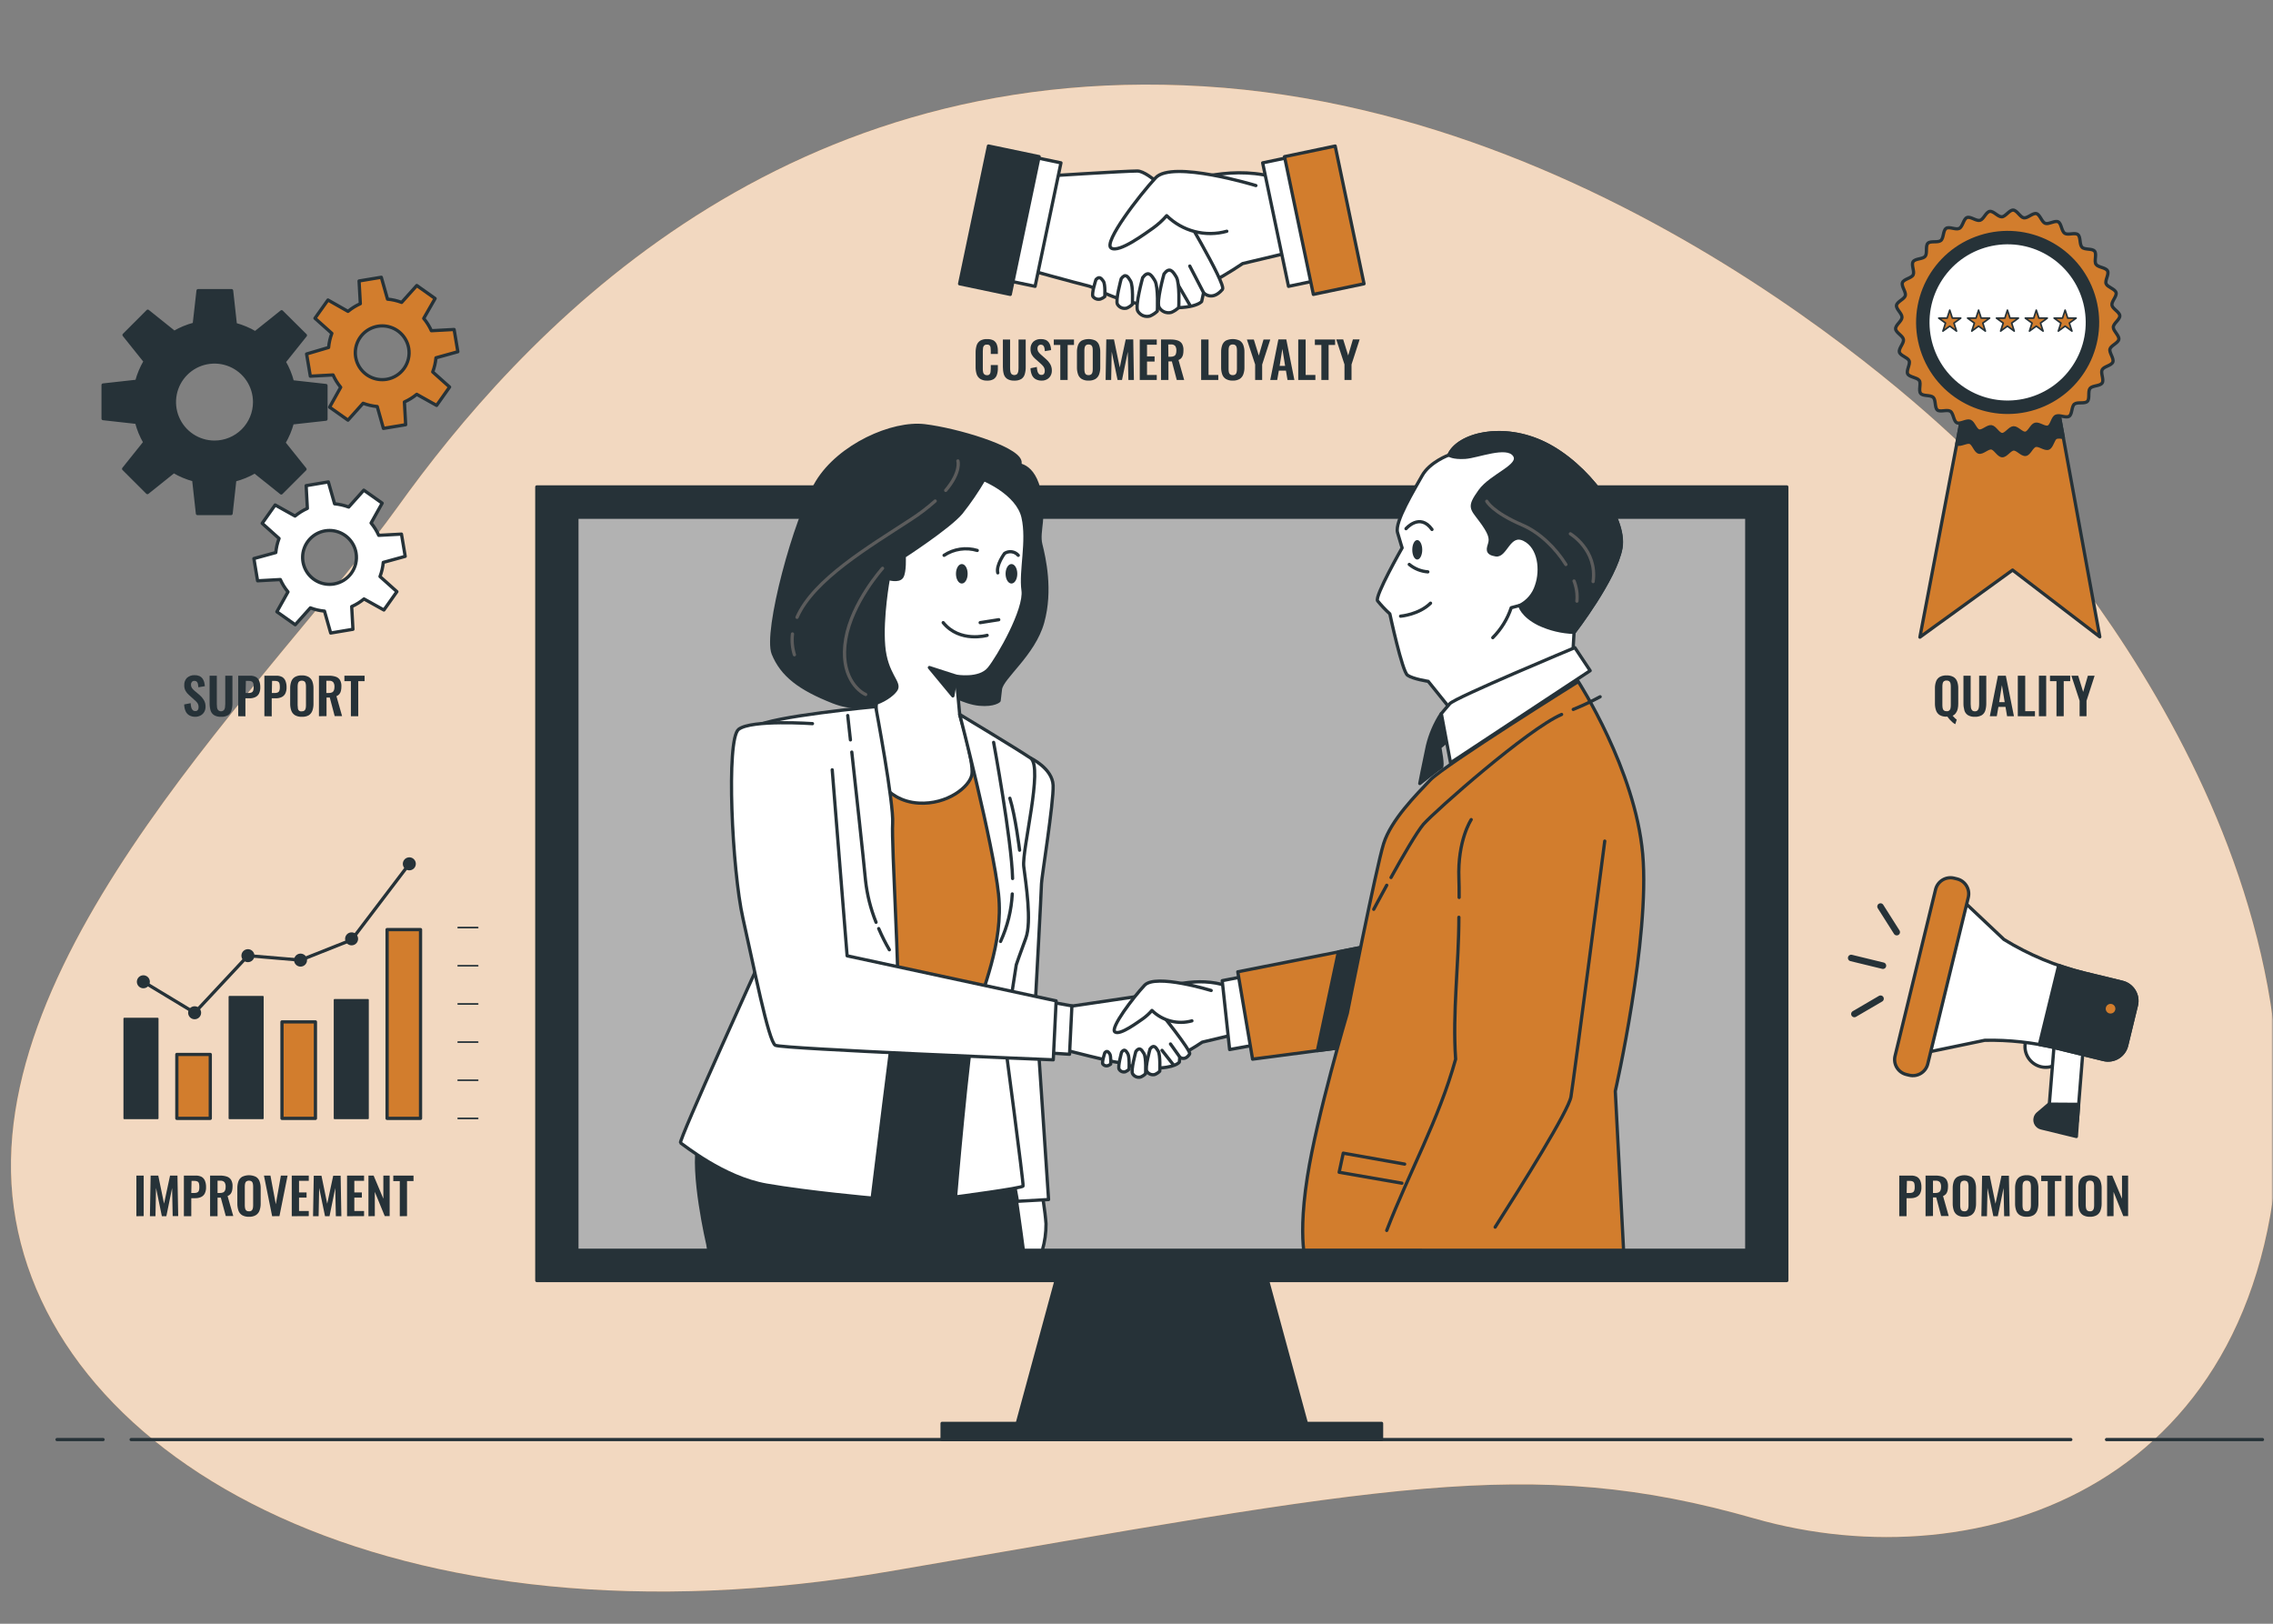 <svg width="700" height="500" viewBox="0 0 700 500" fill="none" xmlns="http://www.w3.org/2000/svg">
<rect x="0" y="0" width="700" height="500" fill="#808080" stroke="none"/>
<g clip-path="url(#clip0_2422_1728)">
<mask id="mask0_2422_1728" style="mask-type:luminance" maskUnits="userSpaceOnUse" x="0" y="0" width="700" height="500">
<path d="M700 0H0V500H700V0Z" fill="white"/>
</mask>
<g mask="url(#mask0_2422_1728)">
<mask id="mask1_2422_1728" style="mask-type:luminance" maskUnits="userSpaceOnUse" x="0" y="0" width="700" height="500">
<path d="M700 0H0V500H700V0Z" fill="white"/>
</mask>
<g mask="url(#mask1_2422_1728)">
<path d="M607.121 140.001C607.121 140.001 504.341 34.721 370.771 26.59C237.201 18.46 159.311 104.751 122.401 156.211C85.491 207.671 -6.599 293.411 4.261 371.921C15.121 450.431 121.591 510.001 274.111 483.831C426.631 457.661 470.851 447.731 540.341 467.591C609.831 487.451 700.081 457.661 701.881 344.851C703.681 232.041 607.121 140.001 607.121 140.001Z" fill="#D27D2D"/>
<path opacity="0.7" d="M607.121 140.001C607.121 140.001 504.341 34.721 370.771 26.59C237.201 18.46 159.311 104.751 122.401 156.211C85.491 207.671 -6.599 293.411 4.261 371.921C15.121 450.431 121.591 510.001 274.111 483.831C426.631 457.661 470.851 447.731 540.341 467.591C609.831 487.451 700.081 457.661 701.881 344.851C703.681 232.041 607.121 140.001 607.121 140.001Z" fill="white"/>
<path d="M648.74 443.289H696.75" stroke="#263238" stroke-linecap="round" stroke-linejoin="round"/>
<path d="M40.391 443.289H637.731" stroke="#263238" stroke-linecap="round" stroke-linejoin="round"/>
<path d="M17.57 443.289H31.74" stroke="#263238" stroke-linecap="round" stroke-linejoin="round"/>
<path d="M628.499 328.479C630.143 328.877 631.878 328.606 633.324 327.727C634.769 326.848 635.807 325.432 636.209 323.789L640.289 306.999C640.687 305.354 640.417 303.619 639.538 302.174C638.659 300.729 637.242 299.691 635.599 299.289C633.956 298.891 632.223 299.161 630.779 300.041C629.335 300.92 628.299 302.336 627.899 303.979L623.809 320.749C623.608 321.564 623.569 322.411 623.696 323.242C623.823 324.072 624.113 324.87 624.548 325.588C624.984 326.306 625.558 326.931 626.236 327.427C626.914 327.923 627.683 328.281 628.499 328.479Z" fill="white" stroke="#263238" stroke-linecap="round" stroke-linejoin="round"/>
<path d="M634.999 348.088C635.551 348.241 636.131 348.267 636.694 348.163C637.258 348.06 637.791 347.831 638.253 347.492C638.715 347.153 639.094 346.714 639.362 346.207C639.63 345.701 639.779 345.14 639.799 344.568L641.489 323.478C641.561 322.21 641.198 320.956 640.46 319.923C639.721 318.89 638.652 318.14 637.429 317.798C636.876 317.645 636.296 317.619 635.732 317.723C635.167 317.826 634.634 318.057 634.172 318.397C633.71 318.737 633.331 319.177 633.063 319.685C632.796 320.193 632.648 320.754 632.629 321.328L630.929 342.408C630.856 343.677 631.22 344.933 631.96 345.967C632.701 347.001 633.774 347.749 634.999 348.088Z" fill="white" stroke="#263238" stroke-linecap="round" stroke-linejoin="round"/>
<path d="M589.92 324.77L611.23 320.34C618.727 320.189 626.213 321.01 633.5 322.78L647.82 326.26C648.572 326.444 649.352 326.477 650.117 326.359C650.882 326.24 651.616 325.973 652.277 325.57C652.938 325.168 653.514 324.64 653.971 324.015C654.428 323.391 654.757 322.682 654.94 321.93L657.94 309.59C658.308 308.07 658.057 306.467 657.243 305.132C656.429 303.797 655.119 302.84 653.6 302.47L642 299.65C633.223 297.517 624.834 294.021 617.14 289.29L602 275L589.92 324.77Z" fill="white" stroke="#263238" stroke-linecap="round" stroke-linejoin="round"/>
<path d="M634.001 297.27C636.641 298.19 639.311 298.99 642.001 299.65L653.581 302.47C655.1 302.839 656.41 303.797 657.224 305.132C658.038 306.467 658.288 308.07 657.921 309.59L654.921 321.93C654.738 322.682 654.408 323.39 653.951 324.015C653.495 324.639 652.919 325.168 652.258 325.57C651.597 325.972 650.863 326.24 650.098 326.358C649.333 326.477 648.552 326.443 647.801 326.26L633.481 322.78C631.694 322.34 629.887 321.96 628.061 321.64L634.001 297.27Z" fill="#263238" stroke="#263238" stroke-linecap="round" stroke-linejoin="round"/>
<path d="M587.082 330.874L587.967 331.089C590.505 331.707 593.063 330.15 593.681 327.612L606.159 276.349C606.777 273.811 605.22 271.252 602.682 270.634L601.797 270.419C599.259 269.801 596.701 271.358 596.083 273.896L583.605 325.16C582.988 327.698 584.544 330.256 587.082 330.874Z" fill="#D27D2D" stroke="#263238" stroke-linecap="round" stroke-linejoin="round"/>
<path d="M579.129 279.148L584.129 287.038" stroke="#263238" stroke-width="2" stroke-linecap="round" stroke-linejoin="round"/>
<path d="M571.08 312.241L579.14 307.531" stroke="#263238" stroke-width="2" stroke-linecap="round" stroke-linejoin="round"/>
<path d="M579.88 297.368L570.09 294.988" stroke="#263238" stroke-width="2" stroke-linecap="round" stroke-linejoin="round"/>
<path d="M631 340L627.57 342.92C627.169 343.269 626.886 343.734 626.76 344.25C626.68 344.574 626.664 344.91 626.714 345.24C626.764 345.57 626.879 345.887 627.052 346.172C627.225 346.457 627.452 346.706 627.721 346.903C627.991 347.1 628.296 347.242 628.62 347.32L639.45 349.96L640.13 340.06L631 340Z" fill="#263238" stroke="#263238" stroke-linecap="round" stroke-linejoin="round"/>
<path d="M648.529 310.25C648.6 309.965 648.754 309.707 648.971 309.509C649.189 309.311 649.46 309.182 649.751 309.138C650.041 309.094 650.339 309.137 650.605 309.261C650.872 309.386 651.095 309.586 651.248 309.837C651.401 310.089 651.476 310.379 651.463 310.673C651.451 310.967 651.352 311.251 651.179 311.488C651.006 311.726 650.766 311.907 650.491 312.009C650.215 312.111 649.915 312.129 649.629 312.06C649.437 312.016 649.255 311.933 649.095 311.818C648.935 311.702 648.8 311.556 648.698 311.387C648.595 311.218 648.527 311.031 648.498 310.836C648.469 310.641 648.48 310.442 648.529 310.25Z" fill="#D27D2D"/>
<path d="M584.9 374.509V361.999H588.57C589.206 361.974 589.837 362.115 590.4 362.409C590.855 362.694 591.206 363.119 591.4 363.619C591.635 364.231 591.747 364.883 591.73 365.539C591.762 366.229 591.621 366.917 591.32 367.539C591.061 368.019 590.65 368.399 590.15 368.619C589.595 368.859 588.995 368.975 588.39 368.959H587.15V374.509H584.9ZM587.18 367.359H588.05C588.393 367.382 588.737 367.32 589.05 367.179C589.166 367.123 589.268 367.043 589.351 366.945C589.433 366.847 589.495 366.732 589.53 366.609C589.63 366.268 589.673 365.914 589.66 365.559C589.67 365.19 589.636 364.82 589.56 364.459C589.537 364.33 589.486 364.207 589.412 364.098C589.338 363.99 589.242 363.898 589.13 363.829C588.818 363.682 588.475 363.613 588.13 363.629H587.26L587.18 367.359Z" fill="#263238"/>
<path d="M593 374.508V361.998H596C596.725 361.98 597.448 362.081 598.14 362.298C598.684 362.467 599.151 362.821 599.46 363.298C599.801 363.907 599.961 364.601 599.92 365.298C599.923 365.752 599.876 366.205 599.78 366.648C599.696 367.011 599.536 367.352 599.31 367.648C599.068 367.944 598.75 368.169 598.39 368.298L600.13 374.448H597.8L596.29 368.728H595.29V374.448L593 374.508ZM595.29 367.358H595.99C596.353 367.376 596.716 367.311 597.05 367.168C597.308 367.04 597.509 366.818 597.61 366.548C597.738 366.2 597.796 365.829 597.78 365.458C597.814 364.964 597.695 364.472 597.44 364.048C597.27 363.874 597.063 363.741 596.835 363.66C596.606 363.578 596.361 363.55 596.12 363.578H595.29V367.358Z" fill="#263238"/>
<path d="M604.941 374.681C604.205 374.719 603.474 374.549 602.831 374.191C602.302 373.861 601.904 373.36 601.701 372.771C601.463 372.065 601.348 371.325 601.36 370.581V365.911C601.347 365.176 601.462 364.445 601.701 363.751C601.908 363.175 602.307 362.688 602.831 362.371C603.493 362.055 604.217 361.891 604.951 361.891C605.684 361.891 606.408 362.055 607.071 362.371C607.592 362.69 607.99 363.176 608.201 363.751C608.449 364.443 608.567 365.175 608.55 365.911V370.601C608.565 371.336 608.446 372.068 608.201 372.761C607.991 373.346 607.594 373.845 607.071 374.181C606.421 374.542 605.683 374.715 604.941 374.681ZM604.941 373.001C605.242 373.027 605.543 372.938 605.781 372.751C605.969 372.572 606.096 372.337 606.141 372.081C606.203 371.771 606.233 371.456 606.23 371.141V365.391C606.234 365.075 606.204 364.76 606.141 364.451C606.095 364.198 605.969 363.966 605.781 363.791C605.532 363.635 605.244 363.552 604.951 363.552C604.657 363.552 604.369 363.635 604.121 363.791C603.929 363.965 603.799 364.197 603.751 364.451C603.687 364.76 603.657 365.075 603.66 365.391V371.141C603.658 371.456 603.688 371.771 603.751 372.081C603.787 372.34 603.915 372.577 604.11 372.751C604.345 372.936 604.642 373.026 604.941 373.001Z" fill="#263238"/>
<path d="M610.189 374.511L610.409 362.031H612.769L614.539 370.671L616.389 362.031H618.669L618.899 374.511H617.209L617.019 365.831L615.249 374.511H613.879L612.069 365.801L611.909 374.511H610.189Z" fill="#263238"/>
<path d="M624.141 374.678C623.405 374.717 622.674 374.547 622.031 374.188C621.505 373.858 621.11 373.356 620.911 372.768C620.669 372.064 620.554 371.323 620.571 370.578V365.908C620.551 365.174 620.666 364.442 620.911 363.748C621.114 363.173 621.51 362.686 622.031 362.368C622.676 362.018 623.406 361.852 624.141 361.888C624.884 361.849 625.625 362.015 626.281 362.368C626.799 362.689 627.194 363.175 627.401 363.748C627.649 364.441 627.767 365.173 627.751 365.908V370.598C627.765 371.334 627.646 372.065 627.401 372.758C627.195 373.343 626.801 373.843 626.281 374.178C625.628 374.542 624.887 374.715 624.141 374.678ZM624.141 372.998C624.442 373.025 624.743 372.936 624.981 372.748C625.169 372.57 625.296 372.335 625.341 372.078C625.411 371.77 625.444 371.455 625.441 371.138V365.388C625.446 365.072 625.412 364.757 625.341 364.448C625.295 364.195 625.169 363.964 624.981 363.788C624.739 363.609 624.44 363.524 624.141 363.548C623.85 363.527 623.562 363.612 623.331 363.788C623.136 363.96 623.005 364.193 622.961 364.448C622.889 364.757 622.855 365.072 622.861 365.388V371.138C622.858 371.454 622.889 371.769 622.951 372.078C622.992 372.336 623.119 372.572 623.311 372.748C623.546 372.933 623.842 373.022 624.141 372.998Z" fill="#263238"/>
<path d="M630.619 374.51V363.71H628.619V362H634.839V363.68H632.839V374.48L630.619 374.51Z" fill="#263238"/>
<path d="M636.061 374.51V362H638.311V374.48L636.061 374.51Z" fill="#263238"/>
<path d="M643.619 374.681C642.884 374.715 642.154 374.545 641.509 374.191C640.984 373.861 640.588 373.359 640.389 372.771C640.147 372.067 640.032 371.325 640.049 370.581V365.911C640.029 365.176 640.144 364.444 640.389 363.751C640.592 363.176 640.988 362.688 641.509 362.371C642.173 362.055 642.899 361.891 643.634 361.891C644.369 361.891 645.095 362.055 645.759 362.371C646.277 362.691 646.672 363.178 646.879 363.751C647.127 364.443 647.246 365.176 647.229 365.911V370.601C647.243 371.336 647.125 372.068 646.879 372.761C646.674 373.346 646.28 373.845 645.759 374.181C645.106 374.544 644.365 374.717 643.619 374.681ZM643.619 373.001C643.921 373.028 644.221 372.938 644.459 372.751C644.647 372.57 644.776 372.337 644.829 372.081C644.891 371.772 644.921 371.457 644.919 371.141V365.391C644.922 365.075 644.892 364.76 644.829 364.451C644.776 364.198 644.647 363.968 644.459 363.791C644.217 363.612 643.919 363.526 643.619 363.551C643.329 363.529 643.041 363.615 642.809 363.791C642.614 363.963 642.484 364.195 642.439 364.451C642.367 364.759 642.334 365.075 642.339 365.391V371.141C642.337 371.457 642.367 371.772 642.429 372.081C642.47 372.338 642.597 372.575 642.789 372.751C643.024 372.936 643.321 373.025 643.619 373.001Z" fill="#263238"/>
<path d="M648.91 374.51V362H650.5L653.5 369.12V362H655.38V374.48H653.9L650.9 367.02V374.48L648.91 374.51Z" fill="#263238"/>
<path d="M646.66 196.102L641.85 192.422L636.09 188.012L619.94 175.652V175.642L619.92 175.632L619.8 175.542L602.23 188.262L596.19 192.622L591.26 196.202L602.62 136.622L608.03 108.262L628.01 108.682L629.5 108.712L630.66 108.732L635.43 134.762L646.66 196.102Z" fill="#D27D2D" stroke="#263238" stroke-linecap="round" stroke-linejoin="round"/>
<path d="M635.431 134.762C634.707 134.521 633.928 134.497 633.191 134.692C632.191 135.232 631.931 137.592 630.831 138.012C629.731 138.432 627.991 136.852 626.831 137.162C625.671 137.472 624.991 139.732 623.831 139.922C622.671 140.112 621.291 138.182 620.111 138.252C618.931 138.322 617.781 140.382 616.601 140.322C615.421 140.262 614.451 138.102 613.301 137.922C612.151 137.742 610.561 139.522 609.441 139.232C608.321 138.942 607.801 136.612 606.711 136.232C605.621 135.852 603.711 137.232 602.711 136.692H602.641L608.001 108.262L628.001 108.682H629.491H630.651L635.431 134.762Z" fill="#263238" stroke="#263238" stroke-linecap="round" stroke-linejoin="round"/>
<path d="M585.741 97.733C585.801 96.543 583.871 95.173 584.051 94.023C584.231 92.873 586.481 92.123 586.771 91.023C587.061 89.923 585.471 88.133 585.881 87.023C586.291 85.913 588.661 85.683 589.181 84.633C589.701 83.583 588.511 81.543 589.181 80.563C589.851 79.583 592.181 79.823 592.901 78.913C593.621 78.003 592.901 75.753 593.711 74.913C594.521 74.073 596.791 74.813 597.711 74.063C598.631 73.313 598.351 70.973 599.331 70.323C600.311 69.673 602.331 70.863 603.401 70.323C604.471 69.783 604.661 67.423 605.761 66.993C606.861 66.563 608.611 68.153 609.761 67.843C610.911 67.533 611.591 65.283 612.761 65.093C613.931 64.903 615.301 66.823 616.481 66.763C617.661 66.703 618.801 64.633 619.991 64.693C621.181 64.753 622.141 66.913 623.281 67.083C624.421 67.253 626.021 65.493 627.141 65.783C628.261 66.073 628.781 68.403 629.871 68.783C630.961 69.163 632.871 67.783 633.871 68.323C634.871 68.863 634.871 71.213 635.871 71.853C636.871 72.493 639.011 71.503 639.921 72.243C640.831 72.983 640.341 75.243 641.181 76.123C642.021 77.003 644.321 76.433 645.061 77.343C645.801 78.253 644.841 80.413 645.491 81.393C646.141 82.373 648.491 82.343 649.041 83.393C649.591 84.443 648.181 86.343 648.611 87.393C649.041 88.443 651.361 88.953 651.671 90.093C651.981 91.233 650.211 92.793 650.401 93.963C650.591 95.133 652.761 96.053 652.821 97.233C652.881 98.413 650.821 99.573 650.821 100.763C650.821 101.953 652.691 103.323 652.521 104.473C652.351 105.623 650.091 106.373 649.791 107.473C649.491 108.573 651.091 110.363 650.681 111.473C650.271 112.583 647.911 112.823 647.381 113.863C646.851 114.903 648.051 116.953 647.381 117.943C646.711 118.933 644.381 118.673 643.651 119.593C642.921 120.513 643.651 122.753 642.841 123.593C642.031 124.433 639.761 123.693 638.841 124.433C637.921 125.173 638.211 127.533 637.231 128.173C636.251 128.813 634.231 127.633 633.151 128.173C632.071 128.713 631.891 131.063 630.791 131.493C629.691 131.923 627.941 130.333 626.791 130.643C625.641 130.953 624.951 133.213 623.791 133.403C622.631 133.593 621.261 131.663 620.081 131.733C618.901 131.803 617.751 133.863 616.561 133.803C615.371 133.743 614.421 131.583 613.271 131.403C612.121 131.223 610.531 133.003 609.411 132.703C608.291 132.403 607.771 130.093 606.681 129.703C605.591 129.313 603.681 130.703 602.631 130.173C601.581 129.643 601.631 127.273 600.631 126.643C599.631 126.013 597.491 126.983 596.631 126.253C595.771 125.523 596.211 123.193 595.381 122.373C594.551 121.553 592.231 122.063 591.491 121.153C590.751 120.243 591.711 118.083 591.061 117.153C590.411 116.223 588.061 116.153 587.511 115.153C586.961 114.153 588.371 112.153 587.941 111.093C587.511 110.033 585.201 109.543 584.941 108.403C584.681 107.263 586.391 105.693 586.201 104.533C586.011 103.373 583.841 102.433 583.781 101.253C583.721 100.073 585.691 98.913 585.741 97.733Z" fill="#D27D2D" stroke="#263238" stroke-linecap="round" stroke-linejoin="round"/>
<path d="M626.709 125.663C641.276 121.009 649.311 105.427 644.657 90.859C640.002 76.292 624.42 68.256 609.853 72.911C595.286 77.566 587.25 93.148 591.904 107.715C596.559 122.282 612.141 130.318 626.709 125.663Z" fill="#263238" stroke="#263238" stroke-linecap="round" stroke-linejoin="round"/>
<path d="M638.77 112.794C646.232 101.473 643.104 86.247 631.783 78.785C620.462 71.323 605.236 74.452 597.774 85.772C590.313 97.093 593.441 112.319 604.762 119.781C616.082 127.243 631.308 124.115 638.77 112.794Z" fill="white" stroke="#263238" stroke-linecap="round" stroke-linejoin="round"/>
<path d="M600.451 95.5L601.251 97.96H603.841L601.741 99.48L602.541 101.95L600.451 100.42L598.351 101.95L599.151 99.48L597.061 97.96H599.651L600.451 95.5Z" fill="#D27D2D" stroke="#263238" stroke-width="0.5" stroke-linecap="round" stroke-linejoin="round"/>
<path d="M609.331 95.5L610.131 97.96H612.721L610.631 99.48L611.421 101.95L609.331 100.42L607.241 101.95L608.041 99.48L605.941 97.96H608.531L609.331 95.5Z" fill="#D27D2D" stroke="#263238" stroke-width="0.5" stroke-linecap="round" stroke-linejoin="round"/>
<path d="M618.21 95.5L619.01 97.96H621.6L619.51 99.48L620.31 101.95L618.21 100.42L616.12 101.95L616.92 99.48L614.83 97.96H617.41L618.21 95.5Z" fill="#D27D2D" stroke="#263238" stroke-width="0.5" stroke-linecap="round" stroke-linejoin="round"/>
<path d="M627.101 95.5L627.901 97.96H630.491L628.391 99.48L629.191 101.95L627.101 100.42L625.001 101.95L625.801 99.48L623.711 97.96H626.301L627.101 95.5Z" fill="#D27D2D" stroke="#263238" stroke-width="0.5" stroke-linecap="round" stroke-linejoin="round"/>
<path d="M635.98 95.5L636.78 97.96H639.37L637.27 99.48L638.08 101.95L635.98 100.42L633.89 101.95L634.69 99.48L632.59 97.96H635.18L635.98 95.5Z" fill="#D27D2D" stroke="#263238" stroke-width="0.5" stroke-linecap="round" stroke-linejoin="round"/>
<path d="M602.161 223.002C601.861 222.856 601.582 222.671 601.331 222.452C601.027 222.19 600.74 221.91 600.471 221.612C600.205 221.32 599.962 221.009 599.741 220.682H599.461C598.725 220.72 597.994 220.551 597.351 220.192C596.825 219.862 596.43 219.36 596.231 218.772C595.989 218.068 595.874 217.327 595.891 216.582V212.002C595.871 211.267 595.986 210.535 596.231 209.842C596.434 209.267 596.83 208.78 597.351 208.462C597.997 208.111 598.727 207.945 599.461 207.982C600.205 207.943 600.945 208.109 601.601 208.462C602.125 208.779 602.524 209.266 602.731 209.842C602.976 210.535 603.091 211.267 603.071 212.002V216.692C603.074 217.237 603.017 217.78 602.901 218.312C602.803 218.763 602.612 219.189 602.341 219.562C602.087 219.922 601.742 220.209 601.341 220.392L601.751 220.832L602.181 221.272C602.312 221.39 602.453 221.497 602.601 221.592L602.161 223.002ZM599.461 219.002C599.602 219.023 599.745 219.016 599.883 218.981C600.021 218.946 600.15 218.884 600.264 218.798C600.378 218.713 600.473 218.605 600.545 218.482C600.616 218.359 600.662 218.223 600.681 218.082C600.743 217.773 600.773 217.458 600.771 217.142V211.392C600.774 211.077 600.744 210.762 600.681 210.452C600.632 210.198 600.502 209.967 600.311 209.792C600.065 209.615 599.764 209.53 599.461 209.552C599.164 209.529 598.869 209.614 598.631 209.792C598.436 209.962 598.308 210.196 598.271 210.452C598.208 210.762 598.178 211.077 598.181 211.392V217.142C598.179 217.458 598.209 217.773 598.271 218.082C598.31 218.343 598.437 218.583 598.631 218.762C598.869 218.94 599.164 219.025 599.461 219.002Z" fill="#263238"/>
<path d="M608.181 220.72C607.43 220.763 606.683 220.586 606.031 220.21C605.513 219.87 605.134 219.356 604.961 218.76C604.755 218.029 604.657 217.27 604.671 216.51V208.07H606.891V216.78C606.892 217.148 606.918 217.516 606.971 217.88C607.006 218.187 607.131 218.476 607.331 218.71C607.442 218.822 607.575 218.908 607.721 218.963C607.868 219.018 608.025 219.041 608.181 219.03C608.343 219.045 608.505 219.024 608.657 218.969C608.809 218.913 608.947 218.825 609.061 218.71C609.251 218.47 609.371 218.183 609.411 217.88C609.473 217.517 609.503 217.149 609.501 216.78V208.07H611.701V216.51C611.716 217.27 611.618 218.029 611.411 218.76C611.239 219.353 610.864 219.866 610.351 220.21C609.693 220.588 608.939 220.766 608.181 220.72Z" fill="#263238"/>
<path d="M612.791 220.55L615.291 208.07H617.721L620.221 220.55H618.111L617.621 217.67H615.441L614.931 220.55H612.791ZM615.671 216.22H617.371L616.521 210.98L615.671 216.22Z" fill="#263238"/>
<path d="M621.41 220.55V208.07H623.69V219H626.69V220.57L621.41 220.55Z" fill="#263238"/>
<path d="M627.9 220.55V208.07H630.15V220.55H627.9Z" fill="#263238"/>
<path d="M633.32 220.55V209.75H631.32V208.07H637.55V209.75H635.55V220.55H633.32Z" fill="#263238"/>
<path d="M640.44 220.55V215.79L637.91 208.07H640L641.54 213.07L642.99 208.07H645.07L642.57 215.79V220.55H640.44Z" fill="#263238"/>
<path d="M394.001 55.093L397.091 77.733L382.681 81.163C378.729 83.838 374.603 86.247 370.331 88.373C364.491 91.113 360.381 92.143 358.331 92.143C356.281 92.143 348.721 89.053 348.721 89.053C348.721 89.053 353.871 61.263 359.721 58.173C365.571 55.083 380.941 50.633 394.001 55.093Z" fill="white" stroke="#263238" stroke-linecap="round" stroke-linejoin="round"/>
<path d="M320.721 54.3C320.721 54.3 346.481 52.66 350.251 52.66C354.021 52.66 362.411 62 362.411 62C362.411 62 377.772 87.57 376.482 89.1C373.242 92.94 370.651 90.16 370.651 90.16L370.061 92.86C370.061 92.86 367.561 95.96 354.871 94.25C342.181 92.54 338.061 88.71 335.001 88C331.941 87.29 315.271 82.67 315.271 82.67L320.721 54.3Z" fill="white" stroke="#263238" stroke-linecap="round" stroke-linejoin="round"/>
<path d="M370.65 90.11L366.41 81.93" stroke="#263238" stroke-linecap="round" stroke-linejoin="round"/>
<path d="M366.41 93.902L361.15 84.852" stroke="#263238" stroke-linecap="round" stroke-linejoin="round"/>
<path d="M386.771 57.139C386.771 57.139 361.001 49.249 355.901 54.739C350.801 60.23 339.771 74.639 342.171 76.359C344.571 78.079 353.171 71.549 355.171 70.18C356.684 69.084 358.066 67.819 359.291 66.409C361.682 68.77 364.653 70.457 367.905 71.3C371.158 72.143 374.575 72.112 377.811 71.21" fill="white"/>
<path d="M386.771 57.139C386.771 57.139 361.001 49.249 355.901 54.739C350.801 60.23 339.771 74.639 342.171 76.359C344.571 78.079 353.171 71.549 355.171 70.18C356.684 69.084 358.066 67.819 359.291 66.409C361.682 68.77 364.653 70.457 367.905 71.3C371.158 72.143 374.575 72.112 377.811 71.21" stroke="#263238" stroke-linecap="round" stroke-linejoin="round"/>
<path d="M358.47 84.363C358.47 84.363 356 93.183 357 94.683C357.373 95.31 357.943 95.797 358.621 96.069C359.299 96.34 360.047 96.38 360.75 96.183C361.594 95.835 362.362 95.325 363.01 94.683C363.01 94.683 363.38 87.183 362.26 85.303C361.14 83.423 360.16 82.113 358.47 84.363Z" fill="white" stroke="#263238" stroke-linecap="round" stroke-linejoin="round"/>
<path d="M351.901 85.493C351.901 85.493 349.461 94.313 350.401 95.813C350.776 96.441 351.347 96.929 352.027 97.2C352.707 97.471 353.457 97.511 354.161 97.313C354.998 96.958 355.762 96.45 356.411 95.813C356.411 95.813 356.781 88.303 355.661 86.433C354.541 84.563 353.591 83.243 351.901 85.493Z" fill="white" stroke="#263238" stroke-linecap="round" stroke-linejoin="round"/>
<path d="M345.301 85.802C345.301 85.802 343.431 92.572 344.151 93.722C344.435 94.199 344.868 94.57 345.383 94.777C345.897 94.985 346.466 95.018 347.001 94.872C347.647 94.604 348.234 94.213 348.731 93.722C348.731 93.722 349.021 87.962 348.161 86.522C347.301 85.082 346.591 84.082 345.301 85.802Z" fill="white" stroke="#263238" stroke-linecap="round" stroke-linejoin="round"/>
<path d="M337.512 86.093C337.512 86.093 336.042 90.573 336.612 91.333C336.875 91.665 337.228 91.913 337.629 92.048C338.03 92.183 338.462 92.198 338.872 92.093C339.367 91.923 339.828 91.666 340.232 91.333C340.232 91.333 340.462 87.523 339.782 86.573C339.102 85.623 338.532 85.003 337.512 86.093Z" fill="white" stroke="#263238" stroke-linecap="round" stroke-linejoin="round"/>
<path d="M398.6 48.107L388.852 50.149L396.816 88.174L406.565 86.132L398.6 48.107Z" fill="white" stroke="#263238" stroke-linecap="round" stroke-linejoin="round"/>
<path d="M411.183 44.967L395.582 48.235L404.467 90.654L420.069 87.386L411.183 44.967Z" fill="#D27D2D" stroke="#263238" stroke-linecap="round" stroke-linejoin="round"/>
<path d="M309.023 86.13L318.771 88.172L326.736 50.147L316.988 48.105L309.023 86.13Z" fill="white" stroke="#263238" stroke-linecap="round" stroke-linejoin="round"/>
<path d="M295.524 87.384L311.125 90.652L320.01 48.233L304.409 44.965L295.524 87.384Z" fill="#263238" stroke="#263238" stroke-linecap="round" stroke-linejoin="round"/>
<path d="M304.002 117.203C303.247 117.246 302.497 117.057 301.852 116.663C301.336 116.307 300.953 115.79 300.762 115.193C300.548 114.497 300.444 113.771 300.452 113.043V108.583C300.441 107.832 300.546 107.083 300.762 106.363C300.948 105.769 301.333 105.257 301.852 104.913C302.505 104.542 303.252 104.369 304.002 104.413C304.695 104.381 305.384 104.529 306.002 104.843C306.463 105.143 306.815 105.585 307.002 106.103C307.212 106.714 307.314 107.357 307.302 108.003V109.003H305.122V108.003C305.124 107.685 305.103 107.368 305.062 107.053C305.045 106.797 304.943 106.554 304.772 106.363C304.658 106.267 304.525 106.196 304.383 106.153C304.24 106.11 304.09 106.096 303.942 106.113C303.789 106.1 303.636 106.117 303.49 106.163C303.344 106.209 303.209 106.284 303.092 106.383C302.902 106.58 302.779 106.832 302.742 107.103C302.693 107.434 302.67 107.768 302.672 108.103V113.523C302.662 113.899 302.696 114.275 302.772 114.643C302.823 114.91 302.97 115.148 303.186 115.312C303.402 115.476 303.671 115.555 303.942 115.533C304.089 115.551 304.237 115.536 304.377 115.489C304.517 115.442 304.645 115.365 304.752 115.263C304.922 115.059 305.027 114.808 305.052 114.543C305.103 114.212 305.126 113.878 305.122 113.543V112.403H307.302V113.403C307.321 114.081 307.223 114.758 307.012 115.403C306.839 115.95 306.487 116.422 306.012 116.743C305.4 117.085 304.702 117.245 304.002 117.203Z" fill="#263238"/>
<path d="M312.361 117.203C311.61 117.246 310.862 117.069 310.211 116.693C309.693 116.353 309.313 115.838 309.141 115.243C308.935 114.511 308.838 113.753 308.851 112.993V104.543H311.071V113.253C311.066 113.621 311.092 113.989 311.151 114.353C311.183 114.663 311.309 114.956 311.511 115.193C311.753 115.393 312.057 115.502 312.371 115.502C312.685 115.502 312.989 115.393 313.231 115.193C313.425 114.951 313.549 114.66 313.591 114.353C313.649 113.989 313.676 113.621 313.671 113.253V104.543H315.881V113.003C315.896 113.764 315.795 114.523 315.581 115.253C315.416 115.847 315.043 116.361 314.531 116.703C313.872 117.078 313.117 117.251 312.361 117.203Z" fill="#263238"/>
<path d="M320.81 117.202C320.156 117.223 319.507 117.072 318.93 116.762C318.42 116.467 318.02 116.014 317.79 115.472C317.512 114.813 317.366 114.106 317.36 113.392L319.31 113.002C319.323 113.434 319.383 113.863 319.49 114.282C319.563 114.602 319.719 114.899 319.94 115.142C320.045 115.243 320.168 115.322 320.304 115.374C320.44 115.425 320.585 115.448 320.73 115.442C320.879 115.456 321.029 115.433 321.167 115.375C321.304 115.318 321.426 115.227 321.52 115.112C321.681 114.862 321.761 114.568 321.75 114.272C321.773 113.797 321.643 113.327 321.38 112.932C321.091 112.542 320.755 112.19 320.38 111.882L318.81 110.492C318.387 110.132 318.029 109.702 317.75 109.222C317.475 108.688 317.34 108.092 317.36 107.492C317.336 107.073 317.4 106.653 317.549 106.26C317.697 105.868 317.926 105.51 318.22 105.212C318.874 104.65 319.72 104.363 320.58 104.412C321.083 104.397 321.583 104.486 322.05 104.672C322.421 104.836 322.742 105.094 322.98 105.422C323.215 105.753 323.391 106.121 323.5 106.512C323.614 106.933 323.684 107.366 323.71 107.802L321.77 108.132C321.755 107.795 321.712 107.461 321.64 107.132C321.589 106.86 321.465 106.608 321.28 106.402C321.181 106.311 321.064 106.241 320.937 106.196C320.81 106.151 320.675 106.133 320.54 106.142C320.394 106.136 320.249 106.163 320.114 106.22C319.979 106.277 319.858 106.363 319.76 106.472C319.575 106.708 319.48 107.002 319.49 107.302C319.488 107.652 319.578 107.997 319.75 108.302C319.966 108.613 320.222 108.896 320.51 109.142L322.06 110.512C322.578 110.946 323.023 111.459 323.38 112.032C323.758 112.666 323.949 113.394 323.93 114.132C323.942 114.688 323.804 115.237 323.53 115.722C323.276 116.177 322.899 116.552 322.44 116.802C321.942 117.077 321.38 117.215 320.81 117.202Z" fill="#263238"/>
<path d="M326.531 117.003V106.223H324.531V104.543H330.751V106.223H328.801V117.003H326.531Z" fill="#263238"/>
<path d="M335.23 117.2C334.494 117.234 333.763 117.061 333.12 116.7C332.595 116.374 332.2 115.875 332 115.29C331.758 114.586 331.643 113.845 331.66 113.1V108.43C331.641 107.692 331.756 106.957 332 106.26C332.204 105.685 332.599 105.198 333.12 104.88C333.785 104.568 334.511 104.406 335.245 104.406C335.98 104.406 336.705 104.568 337.37 104.88C337.889 105.201 338.283 105.687 338.49 106.26C338.738 106.956 338.856 107.692 338.84 108.43V113.11C338.855 113.849 338.737 114.584 338.49 115.28C338.282 115.863 337.889 116.362 337.37 116.7C336.718 117.063 335.976 117.237 335.23 117.2ZM335.23 115.52C335.531 115.542 335.83 115.453 336.07 115.27C336.261 115.087 336.39 114.85 336.44 114.59C336.502 114.281 336.532 113.966 336.53 113.65V107.9C336.533 107.585 336.503 107.27 336.44 106.96C336.385 106.711 336.256 106.485 336.07 106.31C335.829 106.131 335.53 106.046 335.23 106.07C334.94 106.049 334.652 106.134 334.42 106.31C334.227 106.479 334.097 106.708 334.05 106.96C333.979 107.268 333.945 107.584 333.95 107.9V113.65C333.948 113.966 333.978 114.281 334.04 114.59C334.083 114.85 334.209 115.089 334.4 115.27C334.638 115.45 334.933 115.539 335.23 115.52Z" fill="#263238"/>
<path d="M340.49 117.002L340.7 104.512H343.06L344.84 113.162L346.68 104.512H349L349.2 117.002H347.5L347.32 108.322L345.54 117.002H344.17L342.37 108.292L342.2 117.002H340.49Z" fill="#263238"/>
<path d="M351 117.003V104.543H356.24V106.153H353.24V109.743H355.57V111.333H353.24V115.463H356.24V117.003H351Z" fill="#263238"/>
<path d="M357.551 117.001V104.541H360.551C361.272 104.523 361.992 104.625 362.681 104.841C363.226 105.01 363.696 105.364 364.011 105.841C364.346 106.452 364.502 107.145 364.461 107.841C364.468 108.298 364.424 108.754 364.331 109.201C364.246 109.563 364.085 109.904 363.861 110.201C363.618 110.498 363.3 110.726 362.941 110.861L364.681 117.011H362.401L360.891 111.291H359.841V117.001H357.551ZM359.831 109.851H360.541C360.885 109.858 361.226 109.79 361.541 109.651C361.804 109.53 362.008 109.311 362.111 109.041C362.233 108.691 362.29 108.322 362.281 107.951C362.315 107.456 362.193 106.963 361.931 106.541C361.763 106.365 361.556 106.231 361.327 106.149C361.097 106.068 360.852 106.041 360.611 106.071H359.781L359.831 109.851Z" fill="#263238"/>
<path d="M369.91 117.003V104.543H372.19V115.463H375.19V117.003H369.91Z" fill="#263238"/>
<path d="M379.631 117.2C378.894 117.234 378.163 117.061 377.521 116.7C376.996 116.374 376.6 115.875 376.401 115.29C376.159 114.586 376.044 113.845 376.061 113.1V108.43C376.042 107.692 376.157 106.957 376.401 106.26C376.604 105.685 377 105.198 377.521 104.88C378.185 104.568 378.911 104.406 379.646 104.406C380.38 104.406 381.106 104.568 381.771 104.88C382.289 105.201 382.684 105.687 382.891 106.26C383.143 106.955 383.261 107.691 383.241 108.43V113.11C383.261 113.849 383.142 114.585 382.891 115.28C382.683 115.863 382.289 116.362 381.771 116.7C381.118 117.063 380.377 117.237 379.631 117.2ZM379.631 115.52C379.932 115.542 380.23 115.453 380.471 115.27C380.664 115.09 380.794 114.851 380.841 114.59C380.903 114.281 380.933 113.966 380.931 113.65V107.9C380.934 107.585 380.904 107.27 380.841 106.96C380.79 106.71 380.66 106.482 380.471 106.31C380.229 106.131 379.93 106.046 379.631 106.07C379.34 106.049 379.052 106.134 378.821 106.31C378.628 106.479 378.497 106.708 378.451 106.96C378.388 107.27 378.357 107.585 378.361 107.9V113.65C378.355 113.966 378.382 114.28 378.441 114.59C378.483 114.85 378.61 115.089 378.801 115.27C379.039 115.45 379.333 115.539 379.631 115.52Z" fill="#263238"/>
<path d="M386.54 117.003V112.233L384 104.543H386.13L387.67 109.493L389.12 104.543H391.2L388.7 112.263V117.003H386.54Z" fill="#263238"/>
<path d="M391.191 117.002L393.691 104.512H396.131L398.621 117.002H396.511L396.021 114.122H393.841L393.331 117.002H391.191ZM394.081 112.672H395.771L394.921 107.432L394.081 112.672Z" fill="#263238"/>
<path d="M399.811 117.003V104.543H402.091V115.463H405.091V117.003H399.811Z" fill="#263238"/>
<path d="M406.932 117.003V106.223H404.932V104.543H411.162V106.223H409.162V117.003H406.932Z" fill="#263238"/>
<path d="M414.051 117.002V112.232L411.521 104.512H413.651L415.191 109.462L416.642 104.512H418.721L416.221 112.232V117.002H414.051Z" fill="#263238"/>
<path d="M100.38 129.07V118.72L90.05 117.57C89.493 115.413 88.642 113.344 87.52 111.42L94.05 103.26L86.73 96L78.61 102.49C76.688 101.362 74.623 100.497 72.47 99.92L71.32 89.5H61L59.83 99.82C57.671 100.383 55.598 101.237 53.67 102.36L45.51 95.83L38.2 103.15L44.7 111.27C43.569 113.192 42.701 115.257 42.12 117.41L31.75 118.56V128.9L42.08 130.05C42.639 132.209 43.49 134.281 44.61 136.21L38.08 144.37L45.4 151.68L53.52 145.18C55.44 146.312 57.506 147.177 59.66 147.75L60.81 158.13H71.16L72.3 147.8C74.459 147.241 76.531 146.39 78.46 145.27L86.62 151.79L93.93 144.48L87.43 136.36C88.561 134.438 89.429 132.373 90.01 130.22L100.38 129.07ZM66.07 136.16C63.627 136.162 61.238 135.439 59.206 134.084C57.174 132.728 55.589 130.8 54.653 128.543C53.717 126.287 53.471 123.803 53.946 121.407C54.422 119.01 55.597 116.809 57.324 115.081C59.05 113.353 61.251 112.175 63.647 111.698C66.043 111.221 68.527 111.465 70.784 112.399C73.041 113.334 74.971 114.917 76.328 116.948C77.685 118.979 78.41 121.367 78.41 123.81C78.41 127.084 77.11 130.223 74.796 132.539C72.482 134.855 69.344 136.157 66.07 136.16Z" fill="#263238" stroke="#263238" stroke-linecap="round" stroke-linejoin="round"/>
<path d="M141 108.309L139.85 101.459L132.85 101.839C132.236 100.476 131.442 99.201 130.49 98.049L134 91.919L128.35 87.919L123.69 93.119C122.293 92.588 120.829 92.252 119.34 92.119L117.43 85.379L110.58 86.519L110.97 93.519C109.603 94.13 108.324 94.924 107.17 95.879L101 92.379L97 97.999L102.2 102.649C101.669 104.046 101.333 105.51 101.2 106.999L94.42 108.999L95.57 115.839L102.57 115.459C103.177 116.824 103.967 118.099 104.92 119.249L101.51 125.379L107.16 129.379L111.82 124.179C113.217 124.71 114.681 125.046 116.17 125.179L118.08 131.919L124.93 130.779L124.54 123.779C125.907 123.167 127.186 122.373 128.34 121.419L134.46 124.839L138.46 119.179L133.26 114.529C133.786 113.13 134.122 111.667 134.26 110.179L141 108.309ZM119.06 116.799C117.445 117.067 115.787 116.85 114.295 116.176C112.804 115.502 111.545 114.401 110.679 113.012C109.813 111.623 109.377 110.009 109.428 108.373C109.479 106.737 110.014 105.152 110.965 103.82C111.916 102.488 113.241 101.467 114.772 100.887C116.303 100.308 117.971 100.195 119.566 100.563C121.161 100.931 122.611 101.763 123.733 102.955C124.855 104.147 125.599 105.645 125.87 107.259C126.232 109.423 125.722 111.642 124.451 113.43C123.18 115.218 121.252 116.429 119.09 116.799H119.06Z" fill="#D27D2D" stroke="#263238" stroke-linecap="round" stroke-linejoin="round"/>
<path d="M124.789 171.318L123.639 164.468L116.639 164.848C116.025 163.485 115.232 162.211 114.279 161.058L117.699 154.938L112.039 150.938L107.389 156.138C105.99 155.615 104.527 155.278 103.039 155.138L101.119 148.398L94.279 149.548L94.659 156.548C93.294 157.164 92.017 157.958 90.859 158.908L84.739 155.498L80.739 161.148L85.939 165.808C85.41 167.203 85.073 168.663 84.939 170.148L78.189 171.998L79.329 178.848L86.329 178.458C86.937 179.828 87.731 181.107 88.689 182.258L85.269 188.378L90.919 192.378L95.579 187.178C96.977 187.709 98.441 188.046 99.93 188.178L101.839 194.928L108.689 193.778L108.309 186.778C109.674 186.172 110.949 185.381 112.099 184.428L118.229 187.838L122.229 182.188L117.029 177.528C117.556 176.13 117.892 174.667 118.029 173.178L124.789 171.318ZM102.859 179.818C101.242 180.091 99.58 179.877 98.084 179.205C96.588 178.533 95.325 177.432 94.455 176.041C93.585 174.651 93.147 173.034 93.196 171.395C93.246 169.755 93.78 168.167 94.732 166.832C95.684 165.496 97.011 164.473 98.544 163.892C100.078 163.31 101.75 163.197 103.348 163.566C104.946 163.935 106.398 164.77 107.522 165.965C108.645 167.159 109.389 168.661 109.659 170.278C110.021 172.445 109.508 174.667 108.233 176.455C106.958 178.244 105.026 179.454 102.859 179.818Z" fill="white" stroke="#263238" stroke-linecap="round" stroke-linejoin="round"/>
<path d="M60.171 220.717C59.516 220.744 58.866 220.592 58.291 220.277C57.786 219.98 57.388 219.533 57.151 218.997C56.873 218.339 56.727 217.632 56.721 216.917L58.721 216.527C58.736 216.959 58.792 217.387 58.891 217.807C58.964 218.125 59.119 218.419 59.341 218.657C59.446 218.758 59.569 218.836 59.705 218.888C59.841 218.939 59.986 218.963 60.131 218.957C60.279 218.973 60.43 218.951 60.568 218.894C60.706 218.836 60.827 218.744 60.921 218.627C61.085 218.379 61.166 218.085 61.151 217.787C61.171 217.313 61.042 216.844 60.781 216.447C60.492 216.073 60.155 215.737 59.781 215.447L58.181 213.997C57.76 213.638 57.405 213.208 57.131 212.727C56.855 212.19 56.721 211.591 56.741 210.987C56.717 210.568 56.781 210.149 56.929 209.756C57.077 209.363 57.306 209.006 57.601 208.707C58.255 208.146 59.1 207.86 59.961 207.907C60.461 207.892 60.959 207.984 61.421 208.177C61.791 208.342 62.112 208.6 62.351 208.927C62.587 209.254 62.763 209.619 62.871 210.007C62.981 210.43 63.055 210.862 63.091 211.297L61.091 211.637C61.074 211.301 61.031 210.967 60.961 210.637C60.919 210.368 60.797 210.117 60.611 209.917C60.51 209.825 60.392 209.755 60.263 209.71C60.134 209.665 59.997 209.647 59.861 209.657C59.715 209.652 59.569 209.679 59.434 209.736C59.299 209.793 59.179 209.879 59.081 209.987C58.896 210.22 58.8 210.511 58.811 210.807C58.805 211.158 58.895 211.504 59.071 211.807C59.286 212.119 59.542 212.402 59.831 212.647L61.441 213.997C61.955 214.432 62.397 214.945 62.751 215.517C63.133 216.15 63.324 216.879 63.301 217.617C63.312 218.172 63.177 218.721 62.911 219.207C62.653 219.667 62.272 220.044 61.811 220.297C61.31 220.578 60.745 220.723 60.171 220.717Z" fill="#263238"/>
<path d="M68.06 220.72C67.309 220.763 66.562 220.586 65.91 220.21C65.392 219.87 65.013 219.356 64.84 218.76C64.633 218.029 64.536 217.27 64.55 216.51V208.07H66.77V216.78C66.767 217.148 66.791 217.516 66.84 217.88C66.882 218.186 67.011 218.474 67.21 218.71C67.45 218.916 67.755 219.029 68.07 219.029C68.386 219.029 68.691 218.916 68.93 218.71C69.123 218.471 69.247 218.184 69.29 217.88C69.343 217.516 69.37 217.148 69.37 216.78V208.07H71.58V216.51C71.597 217.271 71.496 218.03 71.28 218.76C71.128 219.346 70.774 219.86 70.28 220.21C69.608 220.598 68.835 220.776 68.06 220.72Z" fill="#263238"/>
<path d="M73.359 220.549V208.069H76.999C77.635 208.044 78.266 208.186 78.829 208.479C79.284 208.765 79.635 209.189 79.829 209.689C80.064 210.301 80.176 210.954 80.159 211.609C80.193 212.3 80.052 212.988 79.749 213.609C79.49 214.089 79.079 214.47 78.579 214.689C78.024 214.929 77.424 215.045 76.819 215.029H75.579V220.579L73.359 220.549ZM75.639 213.399H76.509C76.852 213.422 77.196 213.36 77.509 213.219C77.625 213.163 77.727 213.083 77.81 212.985C77.892 212.887 77.954 212.772 77.989 212.649C78.089 212.308 78.132 211.954 78.119 211.599C78.129 211.23 78.096 210.861 78.019 210.499C77.965 210.241 77.81 210.014 77.589 209.869C77.277 209.722 76.934 209.654 76.589 209.669H75.719L75.639 213.399Z" fill="#263238"/>
<path d="M81.42 220.549V208.069H85.09C85.725 208.044 86.356 208.186 86.92 208.479C87.374 208.765 87.725 209.189 87.92 209.689C88.155 210.301 88.267 210.954 88.25 211.609C88.283 212.3 88.142 212.988 87.84 213.609C87.581 214.089 87.169 214.47 86.67 214.689C86.115 214.929 85.514 215.045 84.91 215.029H83.68V220.579L81.42 220.549ZM83.71 213.399H84.57C84.913 213.422 85.256 213.36 85.57 213.219C85.685 213.163 85.788 213.083 85.87 212.985C85.953 212.887 86.014 212.772 86.05 212.649C86.149 212.308 86.193 211.954 86.18 211.599C86.19 211.23 86.156 210.861 86.08 210.499C86.025 210.241 85.871 210.014 85.65 209.869C85.338 209.722 84.995 209.654 84.65 209.669H83.79L83.71 213.399Z" fill="#263238"/>
<path d="M92.94 220.719C92.204 220.758 91.473 220.588 90.83 220.229C90.302 219.899 89.903 219.397 89.7 218.809C89.458 218.104 89.343 217.363 89.36 216.619V211.999C89.34 211.264 89.455 210.532 89.7 209.839C89.907 209.263 90.306 208.776 90.83 208.459C91.475 208.108 92.206 207.942 92.94 207.979C93.68 207.938 94.418 208.104 95.07 208.459C95.591 208.778 95.99 209.264 96.2 209.839C96.444 210.532 96.56 211.264 96.54 211.999V216.689C96.557 217.423 96.442 218.155 96.2 218.849C95.99 219.434 95.593 219.933 95.07 220.269C94.415 220.613 93.678 220.768 92.94 220.719ZM92.94 219.039C93.24 219.063 93.538 218.978 93.78 218.799C93.966 218.614 94.092 218.377 94.14 218.119C94.202 217.809 94.232 217.494 94.23 217.179V211.429C94.233 211.113 94.203 210.798 94.14 210.489C94.094 210.236 93.968 210.004 93.78 209.829C93.531 209.672 93.243 209.59 92.95 209.59C92.656 209.59 92.368 209.672 92.12 209.829C91.928 210.003 91.799 210.235 91.75 210.489C91.687 210.798 91.656 211.113 91.66 211.429V217.179C91.659 217.494 91.686 217.808 91.74 218.119C91.748 218.262 91.787 218.401 91.855 218.528C91.922 218.655 92.016 218.766 92.129 218.853C92.243 218.94 92.374 219.002 92.514 219.034C92.654 219.066 92.799 219.068 92.94 219.039Z" fill="#263238"/>
<path d="M98.221 220.548V208.068H101.221C101.946 208.05 102.669 208.152 103.361 208.368C103.904 208.537 104.371 208.891 104.681 209.368C105.022 209.977 105.182 210.672 105.141 211.368C105.144 211.822 105.097 212.275 105.001 212.718C104.918 213.082 104.758 213.423 104.531 213.718C104.289 214.014 103.971 214.239 103.611 214.368L105.351 220.518H103.071L101.561 214.798H100.561V220.518L98.221 220.548ZM100.501 213.398H101.211C101.574 213.417 101.936 213.352 102.271 213.208C102.529 213.08 102.729 212.859 102.831 212.588C102.953 212.242 103.011 211.876 103.001 211.508C103.04 211.013 102.917 210.518 102.651 210.098C102.486 209.921 102.281 209.786 102.053 209.705C101.825 209.623 101.581 209.597 101.341 209.628H100.501V213.398Z" fill="#263238"/>
<path d="M108.061 220.55V209.75H106.061V208.07H112.281V209.75H110.331V220.55H108.061Z" fill="#263238"/>
<path d="M48.569 313.648H38.27V344.378H48.569V313.648Z" fill="#263238" stroke="#263238" stroke-width="0.5" stroke-linecap="round" stroke-linejoin="round"/>
<path d="M64.759 324.699H54.459V344.379H64.759V324.699Z" fill="#D27D2D" stroke="#263238" stroke-linecap="round" stroke-linejoin="round"/>
<path d="M80.95 306.922H70.65V344.382H80.95V306.922Z" fill="#263238" stroke="#263238" stroke-width="0.5" stroke-linecap="round" stroke-linejoin="round"/>
<path d="M97.14 314.672H86.84V344.382H97.14V314.672Z" fill="#D27D2D" stroke="#263238" stroke-linecap="round" stroke-linejoin="round"/>
<path d="M113.329 307.879H103.029V344.379H113.329V307.879Z" fill="#263238" stroke="#263238" stroke-width="0.5" stroke-linecap="round" stroke-linejoin="round"/>
<path d="M129.509 286.25H119.209V344.38H129.509V286.25Z" fill="#D27D2D" stroke="#263238" stroke-linecap="round" stroke-linejoin="round"/>
<path d="M141.09 285.629H147.12" stroke="#263238" stroke-width="0.5" stroke-linecap="round" stroke-linejoin="round"/>
<path d="M141.09 297.379H147.12" stroke="#263238" stroke-width="0.5" stroke-linecap="round" stroke-linejoin="round"/>
<path d="M141.09 309.141H147.12" stroke="#263238" stroke-width="0.5" stroke-linecap="round" stroke-linejoin="round"/>
<path d="M141.09 320.891H147.12" stroke="#263238" stroke-width="0.5" stroke-linecap="round" stroke-linejoin="round"/>
<path d="M141.09 332.641H147.12" stroke="#263238" stroke-width="0.5" stroke-linecap="round" stroke-linejoin="round"/>
<path d="M141.09 344.391H147.12" stroke="#263238" stroke-width="0.5" stroke-linecap="round" stroke-linejoin="round"/>
<path d="M44.16 302.32L59.95 311.86L76.36 294.28L92.57 295.65L108.29 289.41L126.06 266.02" stroke="#263238" stroke-linecap="round" stroke-linejoin="round"/>
<path d="M46.15 302.32C46.15 301.925 46.033 301.538 45.813 301.209C45.594 300.88 45.281 300.624 44.916 300.473C44.55 300.321 44.148 300.282 43.76 300.359C43.372 300.436 43.016 300.626 42.736 300.906C42.456 301.186 42.266 301.542 42.189 301.93C42.112 302.318 42.151 302.72 42.303 303.086C42.454 303.451 42.71 303.763 43.039 303.983C43.368 304.203 43.755 304.32 44.15 304.32C44.681 304.32 45.19 304.11 45.565 303.735C45.94 303.359 46.15 302.851 46.15 302.32Z" fill="#263238"/>
<path d="M61.94 311.859C61.94 311.464 61.822 311.077 61.602 310.748C61.383 310.419 61.07 310.163 60.705 310.012C60.339 309.86 59.937 309.821 59.549 309.898C59.161 309.975 58.805 310.165 58.525 310.445C58.245 310.725 58.055 311.081 57.978 311.469C57.901 311.857 57.94 312.259 58.092 312.625C58.243 312.99 58.499 313.303 58.828 313.522C59.157 313.742 59.544 313.859 59.94 313.859C60.47 313.859 60.979 313.649 61.354 313.274C61.729 312.898 61.94 312.39 61.94 311.859Z" fill="#263238"/>
<path d="M78.35 294.281C78.35 293.886 78.232 293.499 78.013 293.17C77.793 292.841 77.48 292.585 77.115 292.434C76.749 292.282 76.347 292.243 75.959 292.32C75.572 292.397 75.215 292.587 74.935 292.867C74.656 293.147 74.465 293.503 74.388 293.891C74.311 294.279 74.35 294.681 74.502 295.047C74.653 295.412 74.91 295.724 75.239 295.944C75.567 296.164 75.954 296.281 76.35 296.281C76.88 296.281 77.389 296.071 77.764 295.695C78.139 295.32 78.35 294.812 78.35 294.281Z" fill="#263238"/>
<path d="M94.559 295.648C94.559 295.253 94.441 294.866 94.222 294.537C94.002 294.208 93.689 293.952 93.324 293.801C92.959 293.649 92.556 293.61 92.168 293.687C91.781 293.764 91.424 293.955 91.144 294.234C90.865 294.514 90.674 294.87 90.597 295.258C90.52 295.646 90.559 296.048 90.711 296.414C90.862 296.779 91.119 297.092 91.448 297.311C91.776 297.531 92.163 297.648 92.559 297.648C93.089 297.648 93.598 297.438 93.973 297.063C94.348 296.688 94.559 296.179 94.559 295.648Z" fill="#263238"/>
<path d="M110.279 289.102C110.279 288.706 110.162 288.319 109.942 287.99C109.722 287.662 109.41 287.405 109.045 287.254C108.679 287.102 108.277 287.063 107.889 287.14C107.501 287.217 107.145 287.408 106.865 287.687C106.585 287.967 106.395 288.323 106.318 288.711C106.241 289.099 106.28 289.501 106.432 289.867C106.583 290.232 106.839 290.545 107.168 290.765C107.497 290.984 107.884 291.102 108.279 291.102C108.81 291.102 109.318 290.891 109.694 290.516C110.069 290.141 110.279 289.632 110.279 289.102Z" fill="#263238"/>
<path d="M128.059 266C128.059 265.604 127.941 265.218 127.722 264.889C127.502 264.56 127.189 264.304 126.824 264.152C126.459 264.001 126.056 263.961 125.668 264.038C125.28 264.116 124.924 264.306 124.644 264.586C124.365 264.865 124.174 265.222 124.097 265.61C124.02 265.998 124.059 266.4 124.211 266.765C124.362 267.131 124.619 267.443 124.947 267.663C125.276 267.883 125.663 268 126.059 268C126.589 268 127.098 267.789 127.473 267.414C127.848 267.039 128.059 266.53 128.059 266Z" fill="#263238"/>
<path d="M42 374.51V362H44.25V374.48L42 374.51Z" fill="#263238"/>
<path d="M46.17 374.51L46.39 362H48.74L50.52 370.64L52.37 362H54.65L54.88 374.48H53.18L53 365.83L51.23 374.51H49.85L48.05 365.8L47.88 374.51H46.17Z" fill="#263238"/>
<path d="M56.629 374.509V361.999H60.299C60.934 361.974 61.565 362.115 62.129 362.409C62.584 362.694 62.934 363.119 63.129 363.619C63.364 364.231 63.476 364.883 63.459 365.539C63.491 366.229 63.35 366.917 63.049 367.539C62.79 368.019 62.378 368.399 61.879 368.619C61.324 368.859 60.723 368.975 60.119 368.959H58.909V374.509H56.629ZM58.909 367.359H59.779C60.122 367.382 60.465 367.32 60.779 367.179C60.894 367.123 60.996 367.043 61.079 366.945C61.162 366.847 61.223 366.732 61.259 366.609C61.358 366.268 61.402 365.914 61.389 365.559C61.399 365.19 61.365 364.82 61.289 364.459C61.265 364.33 61.215 364.207 61.141 364.098C61.067 363.99 60.971 363.898 60.859 363.829C60.547 363.682 60.204 363.613 59.859 363.629H58.989L58.909 367.359Z" fill="#263238"/>
<path d="M64.699 374.508V361.998H67.699C68.424 361.98 69.147 362.081 69.839 362.298C70.383 362.467 70.85 362.821 71.159 363.298C71.501 363.907 71.66 364.601 71.619 365.298C71.623 365.752 71.576 366.205 71.479 366.648C71.395 367.011 71.235 367.352 71.009 367.648C70.767 367.944 70.449 368.169 70.089 368.298L71.839 374.448H69.529L67.999 368.788H66.999V374.508H64.699ZM66.999 367.358H67.699C68.062 367.376 68.425 367.311 68.759 367.168C69.018 367.04 69.218 366.818 69.319 366.548C69.448 366.2 69.505 365.829 69.489 365.458C69.523 364.964 69.405 364.472 69.149 364.048C68.981 363.873 68.774 363.739 68.545 363.658C68.316 363.576 68.071 363.549 67.829 363.578H66.999V367.358Z" fill="#263238"/>
<path d="M76.669 374.681C75.934 374.719 75.202 374.549 74.559 374.191C74.031 373.861 73.632 373.36 73.429 372.771C73.192 372.065 73.077 371.325 73.089 370.581V365.911C73.075 365.176 73.19 364.445 73.429 363.751C73.636 363.175 74.035 362.688 74.559 362.371C75.221 362.055 75.945 361.891 76.679 361.891C77.413 361.891 78.137 362.055 78.799 362.371C79.321 362.69 79.719 363.176 79.929 363.751C80.177 364.443 80.296 365.175 80.279 365.911V370.601C80.293 371.336 80.175 372.068 79.929 372.761C79.72 373.346 79.322 373.845 78.799 374.181C78.151 374.546 77.412 374.72 76.669 374.681ZM76.669 373.001C76.971 373.027 77.271 372.938 77.509 372.751C77.698 372.572 77.824 372.337 77.869 372.081C77.931 371.771 77.961 371.456 77.959 371.141V365.391C77.962 365.075 77.932 364.76 77.869 364.451C77.823 364.198 77.697 363.966 77.509 363.791C77.26 363.635 76.973 363.552 76.679 363.552C76.385 363.552 76.098 363.635 75.849 363.791C75.658 363.965 75.528 364.197 75.479 364.451C75.416 364.76 75.386 365.075 75.389 365.391V371.141C75.387 371.456 75.417 371.771 75.479 372.081C75.516 372.34 75.643 372.577 75.839 372.751C76.074 372.936 76.371 373.026 76.669 373.001Z" fill="#263238"/>
<path d="M83.809 374.51L81.289 362H83.289L84.939 370.83L86.499 362H88.569L86.059 374.48L83.809 374.51Z" fill="#263238"/>
<path d="M89.85 374.51V362H95.09V363.6H92.09V367.19H94.41V368.78H92.09V372.91H95.09V374.48L89.85 374.51Z" fill="#263238"/>
<path d="M96.41 374.511L96.63 362.031H99L100.77 370.671L102.62 362.031H104.9L105.13 374.511H103.43L103.25 365.831L101.48 374.511H100.1L98.29 365.801L98.12 374.511H96.41Z" fill="#263238"/>
<path d="M106.879 374.51V362H112.119V363.6H109.119V367.19H111.439V368.78H109.119V372.91H112.119V374.48L106.879 374.51Z" fill="#263238"/>
<path d="M113.469 374.51V362H115.059L118.059 369.12V362H119.999V374.48H118.489L115.429 367.02V374.48L113.469 374.51Z" fill="#263238"/>
<path d="M123.119 374.51V363.71H121.119V362H127.349V363.68H125.349V374.48L123.119 374.51Z" fill="#263238"/>
<path d="M402.321 438.302H313.281L326.631 389.152H388.961L402.321 438.302Z" fill="#263238" stroke="#263238" stroke-linecap="round" stroke-linejoin="round"/>
<path d="M425.471 438.301H290.131V443.291H425.471V438.301Z" fill="#263238" stroke="#263238" stroke-linecap="round" stroke-linejoin="round"/>
<path d="M550.27 149.941H165.32V394.311H550.27V149.941Z" fill="#263238" stroke="#263238" stroke-linecap="round" stroke-linejoin="round"/>
<path d="M537.94 159.262H177.66V385.002H537.94V159.262Z" fill="#B2B2B2" stroke="#263238" stroke-linecap="round" stroke-linejoin="round"/>
<path d="M286.51 216.219L263.17 220.119L270.53 327.769L304.36 330.499C304.36 330.499 311.71 289.109 312.13 282.389C312.55 275.669 300.13 225.249 300.13 225.249L286.51 216.219Z" fill="#D27D2D" stroke="#263238" stroke-linecap="round" stroke-linejoin="round"/>
<path d="M321.001 385C321.768 382.349 322.149 379.601 322.131 376.84C321.861 372.84 320.801 366.73 320.801 366.73L311.221 367.53L314.931 385H321.001Z" fill="white" stroke="#263238" stroke-linecap="round" stroke-linejoin="round"/>
<path d="M218.28 385H315.16C314.9 382.87 314.16 377.5 313.39 372.11C312.34 365.18 305.2 316.64 305.2 316.64L234 309.91C234 309.91 217.4 342.06 215.09 351.51C212.78 360.96 218 383.23 218 383.23L218.28 385Z" fill="#263238" stroke="#263238" stroke-linecap="round" stroke-linejoin="round"/>
<path d="M312.131 143.098C312.131 143.098 317.591 141.838 319.901 150.448C322.211 159.058 319.481 163.448 320.531 167.678C321.581 171.908 323.841 181.748 321.101 191.618C318.361 201.488 308.561 208.618 308.101 212.218L307.681 215.788C307.681 215.788 306.211 217.258 301.591 216.838C296.971 216.418 291.291 213.058 291.291 213.058L291.921 205.918C291.921 205.918 299.921 205.918 301.801 204.448C303.681 202.978 311.881 188.448 312.511 184.278C313.141 180.108 313.561 168.098 312.931 164.528C312.301 160.958 307.931 153.598 306.211 152.968C304.491 152.338 296.751 146.878 296.751 146.878C296.751 146.878 307.511 140.368 312.131 143.098Z" fill="#263238" stroke="#263238" stroke-linecap="round" stroke-linejoin="round"/>
<path d="M317.38 233.438C317.38 233.438 324.11 236.587 324.32 241.837C324.53 247.087 320.74 270.406 320.74 272.096C320.74 273.786 318.85 308.645 318.85 308.645L322.92 369.377L313.35 369.916C313.35 369.916 305 324.995 305.83 319.575C306.66 314.155 311.71 287.216 312.13 282.386C312.55 277.556 311.5 256.968 312.97 250.878C314.44 244.788 317.38 233.438 317.38 233.438Z" fill="white" stroke="#263238" stroke-linecap="round" stroke-linejoin="round"/>
<path d="M303.001 147.678C303.001 147.678 313.381 151.918 315.061 159.278C316.741 166.638 314.221 175.868 315.061 181.758C315.901 187.648 307.501 202.348 304.561 205.918C301.621 209.488 294.471 208.228 294.471 208.228L295.551 219.998C295.551 219.998 299.951 234.698 299.311 238.478C298.671 242.258 291.741 247.808 282.931 247.298C272.001 246.668 268.631 236.498 268.631 236.498L270.101 213.178C270.468 208.373 270.331 203.544 269.691 198.768C268.641 190.158 270.951 177.128 271.791 175.028C272.631 172.928 280.411 164.318 285.241 160.958C290.071 157.598 299.521 147.958 299.521 147.958C299.521 147.958 302.301 146.788 303.001 147.678Z" fill="white" stroke="#263238" stroke-linecap="round" stroke-linejoin="round"/>
<path d="M269.68 217.59C269.68 217.59 237.34 220.59 232.68 223.77C228.02 226.95 234.78 294.36 234.78 294.36C234.78 294.36 208.78 351.51 209.57 351.93C210.36 352.35 222.8 362.64 236.04 364.93C249.28 367.22 268.6 368.93 268.6 368.93C268.6 368.93 275.53 312.2 276.37 307.79C277.21 303.38 274.48 259.68 274.9 253.59C275.32 247.5 269.68 217.59 269.68 217.59Z" fill="white" stroke="#263238" stroke-linecap="round" stroke-linejoin="round"/>
<path d="M270.609 285.938C271.563 288.181 272.659 290.363 273.889 292.467" stroke="#263238" stroke-linecap="round" stroke-linejoin="round"/>
<path d="M262.32 231.59C263.71 244.18 265.85 263.74 266.54 271.04C267.025 275.488 268.118 279.849 269.79 284" stroke="#263238" stroke-linecap="round" stroke-linejoin="round"/>
<path d="M261.07 220.328C261.07 220.328 261.4 223.328 261.9 227.838" stroke="#263238" stroke-linecap="round" stroke-linejoin="round"/>
<path d="M303.001 147.679C300.911 151.249 298.571 154.668 296.001 157.909C292.341 162.299 278.461 171.309 278.461 171.309C278.461 171.309 278.701 176.189 277.721 177.649C276.741 179.109 273.581 178.139 273.581 178.139C273.581 178.139 271.391 190.069 272.121 198.849C272.851 207.629 277.241 210.049 276.021 212.249C274.801 214.449 267.111 220.249 256.641 216.139C246.171 212.029 240.801 207.849 238.121 201.269C235.441 194.689 244.831 159.619 251.651 148.409C258.471 137.199 274.801 129.889 284.791 131.109C294.781 132.329 312.571 137.689 314.031 141.829C315.491 145.969 303.001 147.679 303.001 147.679Z" fill="#263238" stroke="#263238" stroke-linecap="round" stroke-linejoin="round"/>
<path d="M271.791 175C271.791 175 262.391 185.46 260.461 196.75C258.531 208.04 264.331 212.88 266.591 213.85" stroke="#5C5C5C" stroke-linecap="round" stroke-linejoin="round"/>
<path d="M244.051 195.211C243.797 197.366 244.002 199.55 244.651 201.621" stroke="#5C5C5C" stroke-linecap="round" stroke-linejoin="round"/>
<path d="M288.001 154.277C285.637 156.38 283.112 158.296 280.451 160.007C267.681 168.347 250.621 178.377 245.451 190.087" stroke="#5C5C5C" stroke-linecap="round" stroke-linejoin="round"/>
<path d="M295 141.938C295 141.938 296.08 145.317 291.24 151.007" stroke="#5C5C5C" stroke-linecap="round" stroke-linejoin="round"/>
<path d="M295.55 220C295.55 220 313.39 230.71 317.38 233.44C321.37 236.17 314.65 261.8 315.28 266.84C315.91 271.88 317.8 283.84 315.91 288.9C314.02 293.96 312.97 297.1 312.97 297.1L309.4 320.21C309.4 320.21 315.28 364.54 315.07 365.21C314.86 365.88 294.27 368.57 294.27 368.57C294.27 368.57 298.05 323.57 300.16 314.15C302.27 304.73 309.16 290.83 307.51 275.29C305.86 259.75 295.55 220 295.55 220Z" fill="white" stroke="#263238" stroke-linecap="round" stroke-linejoin="round"/>
<path d="M311.741 275.27C311.478 280.33 310.257 285.295 308.141 289.9" stroke="#263238" stroke-linecap="round" stroke-linejoin="round"/>
<path d="M306 228.598C306 228.598 311.56 258.658 311.84 270.518" stroke="#263238" stroke-linecap="round" stroke-linejoin="round"/>
<path d="M314 261.801C314 261.801 312.72 251.311 311 245.801" stroke="#263238" stroke-linecap="round" stroke-linejoin="round"/>
<path d="M298 176.688C298 178.347 297.2 179.688 296.2 179.688C295.2 179.688 294.4 178.337 294.4 176.688C294.4 175.038 295.2 173.688 296.2 173.688C297.2 173.688 298 174.997 298 176.688Z" fill="#263238"/>
<path d="M313.29 176.688C313.29 178.347 312.49 179.688 311.49 179.688C310.49 179.688 309.68 178.337 309.68 176.688C309.68 175.038 310.49 173.688 311.49 173.688C312.49 173.688 313.29 174.997 313.29 176.688Z" fill="#263238"/>
<path d="M290.74 170.999C292.23 170.016 293.918 169.373 295.684 169.114C297.45 168.855 299.251 168.986 300.96 169.499" stroke="#263238" stroke-linecap="round" stroke-linejoin="round"/>
<path d="M313.59 170.999C313.078 170.41 312.37 170.026 311.597 169.915C310.824 169.805 310.037 169.977 309.38 170.399C309.38 170.399 306.68 174.009 307.28 176.399" stroke="#263238" stroke-linecap="round" stroke-linejoin="round"/>
<path d="M307.579 190.828L301.859 191.728" stroke="#263238" stroke-linecap="round" stroke-linejoin="round"/>
<path d="M304.001 195.64C304.001 195.64 295.581 198.04 290.471 191.73" stroke="#263238" stroke-linecap="round" stroke-linejoin="round"/>
<path d="M294.481 208.229L286.221 205.559L293.441 214.289L294.481 208.229Z" fill="#263238" stroke="#263238" stroke-linecap="round" stroke-linejoin="round"/>
<path d="M443.86 219.758C441.888 222.802 440.447 226.16 439.6 229.688C438.42 235.118 437.24 241.268 437.24 241.268C437.24 241.268 443.15 236.538 443.86 236.268C444.57 235.998 443.39 230.128 443.39 230.128L447.39 226.818L443.86 219.758Z" fill="#263238" stroke="#263238" stroke-linecap="round" stroke-linejoin="round"/>
<path d="M446.221 140.107C446.221 140.107 440.311 142.237 437.951 146.487C435.591 150.737 429.441 160.667 430.391 163.977C431.341 167.287 431.801 168.707 431.801 168.707C431.801 168.707 423.301 183.597 424.241 185.017C425.391 186.45 426.656 187.787 428.021 189.017C428.021 189.017 431.801 206.737 433.461 207.917C435.121 209.097 439.841 209.807 439.841 209.807L446.691 218.317L484.271 202.997L484.751 194.727C484.751 194.727 497.511 178.177 499.161 168.727C500.811 159.277 488.761 142.967 475.761 136.587C462.761 130.207 449.061 133.727 446.221 140.107Z" fill="white" stroke="#263238" stroke-linecap="round" stroke-linejoin="round"/>
<path d="M434 173.801C435.622 175.141 437.622 175.941 439.72 176.091" stroke="#263238" stroke-linecap="round" stroke-linejoin="round"/>
<path d="M475.761 136.569C462.761 130.189 449.061 133.729 446.221 140.109C446.221 140.109 447.401 141.059 451.221 140.819C455.041 140.579 463.991 136.819 466.351 140.109C468.711 143.399 459.261 146.259 455.721 151.219C452.181 156.179 453.121 156.419 455.951 160.219C458.781 164.019 459.261 165.659 458.791 167.309C458.321 168.959 457.611 170.379 460.681 170.859C463.751 171.339 464.681 163.769 469.421 166.129C474.161 168.489 474.861 175.579 473.201 180.309C472.795 181.631 472.126 182.858 471.234 183.914C470.342 184.971 469.246 185.837 468.011 186.459C468.011 186.459 468.711 189.529 473.911 192.129C477.32 193.736 481.024 194.621 484.791 194.729C484.791 194.729 497.551 178.179 499.201 168.729C500.851 159.279 488.761 142.999 475.761 136.569Z" fill="#263238" stroke="#263238" stroke-linecap="round" stroke-linejoin="round"/>
<path d="M484.75 178.91C485.524 180.88 485.825 183.003 485.63 185.11" stroke="#5C5C5C" stroke-linecap="round" stroke-linejoin="round"/>
<path d="M457.871 154.348C457.871 154.348 459.541 157.688 468.871 161.698C474.131 163.958 479.081 168.758 482.231 173.828" stroke="#5C5C5C" stroke-linecap="round" stroke-linejoin="round"/>
<path d="M483.621 164.379C483.621 164.379 491.981 169.379 490.621 179.089" stroke="#5C5C5C" stroke-linecap="round" stroke-linejoin="round"/>
<path d="M438 169.301C438 170.931 437.31 172.301 436.46 172.301C435.61 172.301 434.93 170.971 434.93 169.301C434.93 167.631 435.61 166.301 436.46 166.301C437.31 166.301 438 167.671 438 169.301Z" fill="#263238"/>
<path d="M433 162.797C433 162.797 437.25 157.797 441 163.037" stroke="#263238" stroke-linecap="round" stroke-linejoin="round"/>
<path d="M431.33 189.738C431.33 189.738 437 189.268 440.55 185.738" stroke="#263238" stroke-linecap="round" stroke-linejoin="round"/>
<path d="M468.001 186.438L465.401 187.135C464.243 190.605 462.299 193.761 459.721 196.355" fill="white"/>
<path d="M468.001 186.438L465.401 187.135C464.243 190.605 462.299 193.761 459.721 196.355" stroke="#263238" stroke-linecap="round" stroke-linejoin="round"/>
<path d="M485.001 199.43C485.001 199.43 448.131 214.8 446.481 216.69C444.831 218.58 443.881 219.76 443.881 219.76L446.711 234.89L489.711 206.52L485.001 199.43Z" fill="white" stroke="#263238" stroke-linecap="round" stroke-linejoin="round"/>
<path d="M377.771 303.579L379.821 318.629L370.241 320.909C367.604 322.687 364.851 324.288 362.001 325.699C358.131 327.519 355.391 328.199 354.001 328.199C352.611 328.199 347.621 326.149 347.621 326.149C347.621 326.149 351.041 307.679 354.921 305.629C358.801 303.579 369.101 300.609 377.771 303.579Z" fill="white" stroke="#263238" stroke-linecap="round" stroke-linejoin="round"/>
<path d="M329.541 309.889C329.541 309.889 347.541 307.219 349.541 306.939C351.541 306.659 356.781 311.029 356.781 311.029C356.781 311.029 366.951 323.629 366.371 324.549C364.911 326.859 363.321 325.549 363.321 325.549L363.201 327.049C363.201 327.049 362.091 328.909 355.131 328.929C348.171 328.949 345.681 327.239 343.971 327.099C342.261 326.959 328.781 323.519 328.781 323.519L329.541 309.889Z" fill="white" stroke="#263238" stroke-linecap="round" stroke-linejoin="round"/>
<path d="M323.501 308.551L330.111 309.741L329.381 324.641L323.371 324.251L323.501 308.551Z" fill="white" stroke="#263238" stroke-linecap="round" stroke-linejoin="round"/>
<path d="M250.211 222.83C250.211 222.83 231.411 221.52 227.471 224.58C223.531 227.64 225.471 268.089 228.791 282.739C232.111 297.389 236.661 320.79 238.791 321.88C240.921 322.97 324.371 326.35 324.371 326.35L325.251 308.2L260.881 294.329L256.291 237.05" fill="white"/>
<path d="M250.211 222.83C250.211 222.83 231.411 221.52 227.471 224.58C223.531 227.64 225.471 268.089 228.791 282.739C232.111 297.389 236.661 320.79 238.791 321.88C240.921 322.97 324.371 326.35 324.371 326.35L325.251 308.2L260.881 294.329L256.291 237.05" stroke="#263238" stroke-linecap="round" stroke-linejoin="round"/>
<path d="M363.371 325.549L360.471 321.469" stroke="#263238" stroke-linecap="round" stroke-linejoin="round"/>
<path d="M361.369 327.908L357.859 323.438" stroke="#263238" stroke-linecap="round" stroke-linejoin="round"/>
<path d="M373.001 305C373.001 305 355.901 299.75 352.481 303.4C349.061 307.05 341.761 316.63 343.361 317.77C344.961 318.91 350.651 314.57 352.021 313.66C353.027 312.931 353.947 312.089 354.761 311.15C356.349 312.721 358.324 313.843 360.486 314.405C362.647 314.967 364.919 314.948 367.071 314.35" fill="white"/>
<path d="M373.001 305C373.001 305 355.901 299.75 352.481 303.4C349.061 307.05 341.761 316.63 343.361 317.77C344.961 318.91 350.651 314.57 352.021 313.66C353.027 312.931 353.947 312.089 354.761 311.15C356.349 312.721 358.324 313.843 360.486 314.405C362.647 314.967 364.919 314.948 367.071 314.35" stroke="#263238" stroke-linecap="round" stroke-linejoin="round"/>
<path d="M354.171 323.001C354.171 323.001 352.551 328.871 353.171 329.861C353.42 330.279 353.8 330.603 354.252 330.783C354.703 330.964 355.202 330.991 355.671 330.861C356.226 330.625 356.732 330.286 357.161 329.861C357.161 329.861 357.411 324.861 356.661 323.631C355.911 322.401 355.291 321.541 354.171 323.001Z" fill="white" stroke="#263238" stroke-linecap="round" stroke-linejoin="round"/>
<path d="M349.8 323.78C349.8 323.78 348.18 329.64 348.8 330.64C349.046 331.058 349.424 331.382 349.875 331.563C350.325 331.744 350.822 331.771 351.29 331.64C351.849 331.406 352.358 331.066 352.79 330.64C352.79 330.64 353.04 325.64 352.29 324.41C351.54 323.18 350.93 322.29 349.8 323.78Z" fill="white" stroke="#263238" stroke-linecap="round" stroke-linejoin="round"/>
<path d="M345.41 323.997C345.41 323.997 344.17 328.497 344.65 329.257C344.839 329.578 345.128 329.828 345.474 329.967C345.819 330.106 346.201 330.127 346.56 330.027C346.99 329.849 347.381 329.587 347.71 329.257C347.71 329.257 347.899 325.437 347.329 324.477C346.759 323.517 346.27 322.847 345.41 323.997Z" fill="white" stroke="#263238" stroke-linecap="round" stroke-linejoin="round"/>
<path d="M340.241 324.18C340.241 324.18 339.241 327.18 339.641 327.67C339.816 327.89 340.051 328.054 340.317 328.143C340.583 328.231 340.87 328.241 341.141 328.17C341.471 328.058 341.779 327.888 342.051 327.67C342.051 327.67 342.201 325.13 341.751 324.5C341.301 323.87 340.921 323.42 340.241 324.18Z" fill="white" stroke="#263238" stroke-linecap="round" stroke-linejoin="round"/>
<path d="M376.4 301.979L378.68 323.189L386.2 321.819L383.47 300.609L376.4 301.979Z" fill="white" stroke="#263238" stroke-linecap="round" stroke-linejoin="round"/>
<path d="M381.189 299.248L385.749 326.148L416.979 322.048L420.399 291.488L381.189 299.248Z" fill="#D27D2D" stroke="#263238" stroke-linecap="round" stroke-linejoin="round"/>
<path d="M405.711 323.528L416.981 322.048L420.401 291.488L412.171 293.118L405.711 323.528Z" fill="#263238" stroke="#263238" stroke-linecap="round" stroke-linejoin="round"/>
<path d="M500.001 384.999L497.451 335.999C497.451 335.999 508.171 288.999 505.891 262.999C503.611 236.999 486.051 209.879 486.051 209.879C486.051 209.879 444.781 235.639 440.451 240.199C436.121 244.759 428.381 252.499 426.101 259.799C423.821 267.099 414.931 311.999 414.931 311.999C414.931 311.999 405.581 343.469 402.621 362.399C400.821 373.909 401.041 381.099 401.491 384.979L500.001 384.999Z" fill="#D27D2D" stroke="#263238" stroke-linecap="round" stroke-linejoin="round"/>
<path d="M484.5 218.449C487.328 217.302 490.092 216.003 492.78 214.559" stroke="#263238" stroke-linecap="round" stroke-linejoin="round"/>
<path d="M428.381 270.21C431.941 263.77 436.381 256.12 438.381 253.79C442.161 249.54 470.521 224.49 480.921 220" stroke="#263238" stroke-linecap="round" stroke-linejoin="round"/>
<path d="M423.061 279.998C423.061 279.998 424.751 276.798 427.061 272.598" stroke="#263238" stroke-linecap="round" stroke-linejoin="round"/>
<path d="M449.281 282.461C449.281 297.121 447.281 311.631 448.281 326.141C443.101 344.801 433.771 361.381 427.061 378.891" stroke="#263238" stroke-linecap="round" stroke-linejoin="round"/>
<path d="M453.08 252.379C453.08 252.379 448.82 258.759 449.29 270.569C449.35 272.019 449.37 273.999 449.36 276.349" stroke="#263238" stroke-linecap="round" stroke-linejoin="round"/>
<path d="M494.201 259C494.201 259 484.751 331.8 483.801 337.71C483.121 341.94 468.631 365.08 460.451 377.87" stroke="#263238" stroke-linecap="round" stroke-linejoin="round"/>
<path d="M431.74 364.34L412.41 360.98L413.67 355.09L432.58 358.46" stroke="#263238" stroke-linecap="round" stroke-linejoin="round"/>
</g>
</g>
</g>
<defs>
<clipPath id="clip0_2422_1728">
<rect width="700" height="500" fill="white"/>
</clipPath>
</defs>
</svg>
